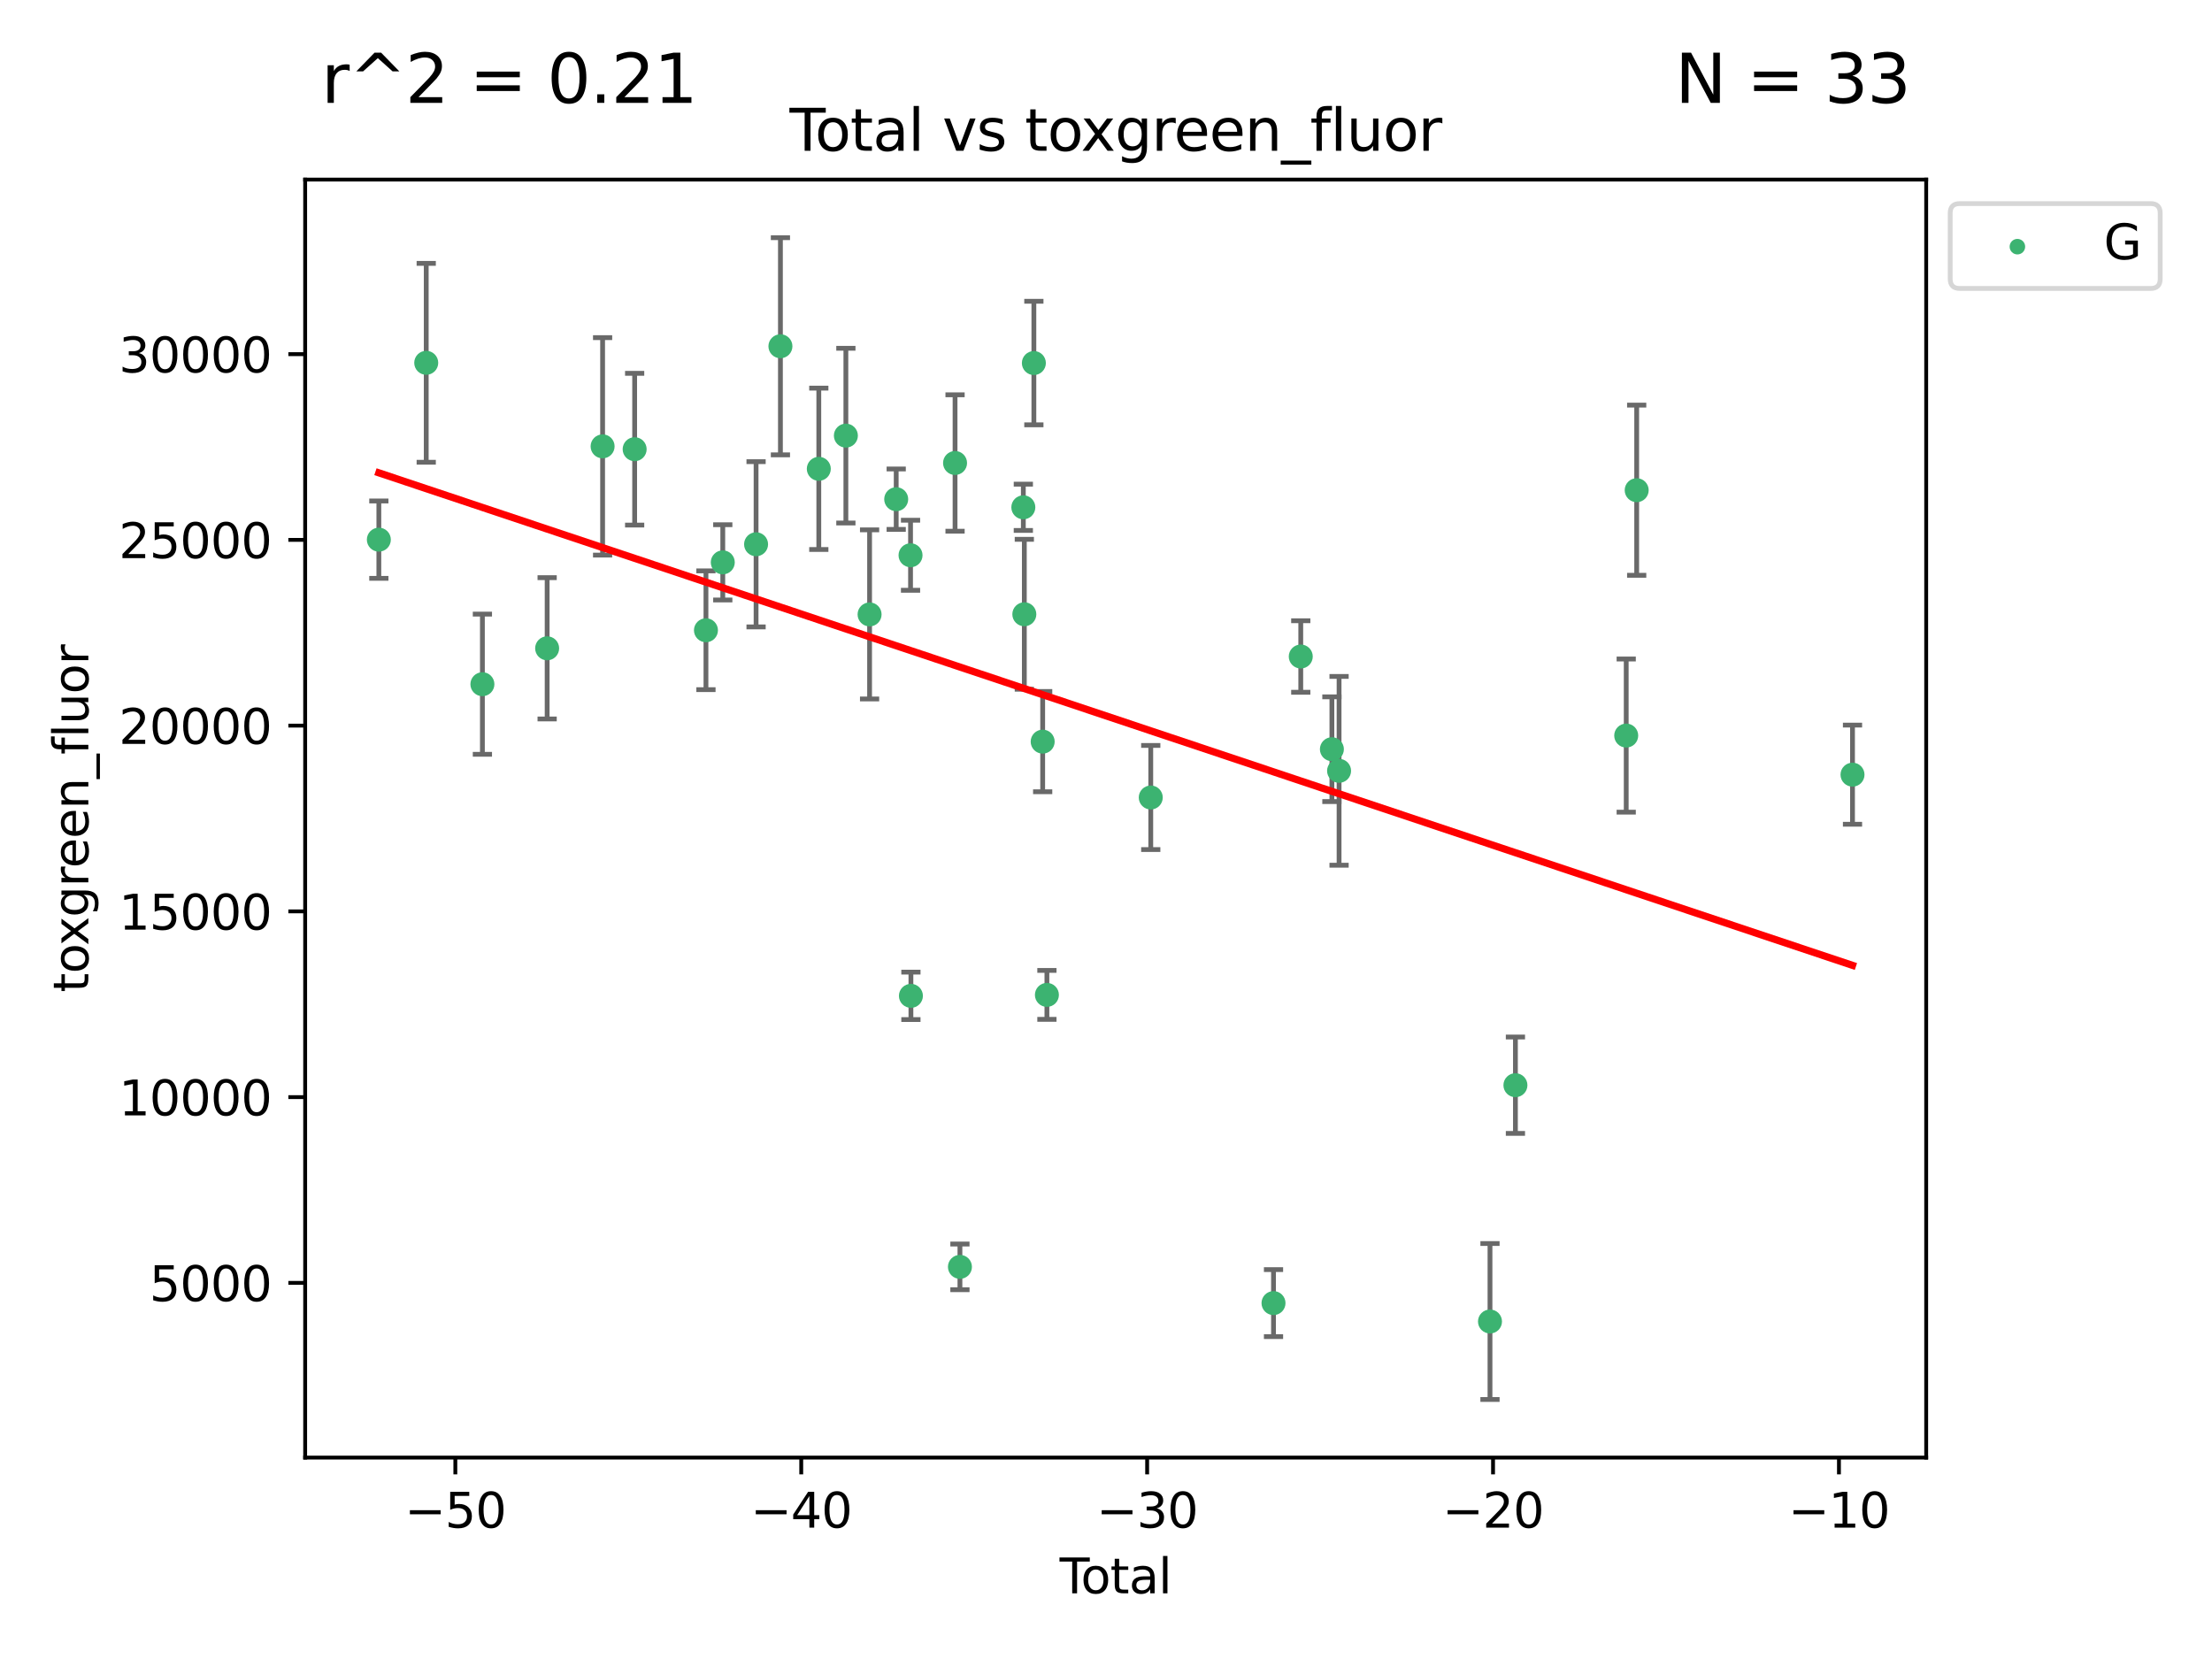 <?xml version="1.0" encoding="utf-8" standalone="no"?>
<!DOCTYPE svg PUBLIC "-//W3C//DTD SVG 1.1//EN"
  "http://www.w3.org/Graphics/SVG/1.1/DTD/svg11.dtd">
<svg xmlns:xlink="http://www.w3.org/1999/xlink" width="460.8pt" height="345.6pt" viewBox="0 0 460.8 345.6" xmlns="http://www.w3.org/2000/svg" version="1.1">
 <defs>
  <style type="text/css">*{stroke-linejoin: round; stroke-linecap: butt}</style>
 </defs>
 <g id="figure_1">
  <g id="patch_1">
   <path d="M 0 345.6 
L 460.8 345.6 
L 460.8 0 
L 0 0 
z
" style="fill: #ffffff"/>
  </g>
  <g id="axes_1">
   <g id="patch_2">
    <path d="M 63.571 303.64 
L 401.26 303.64 
L 401.26 37.411 
L 63.571 37.411 
z
" style="fill: #ffffff"/>
   </g>
   <g id="PathCollection_1">
    <defs>
     <path id="m8195089a06" d="M 0 1.118 
C 0.297 1.118 0.581 1 0.791 0.791 
C 1 0.581 1.118 0.297 1.118 0 
C 1.118 -0.297 1 -0.581 0.791 -0.791 
C 0.581 -1 0.297 -1.118 0 -1.118 
C -0.297 -1.118 -0.581 -1 -0.791 -0.791 
C -1 -0.581 -1.118 -0.297 -1.118 0 
C -1.118 0.297 -1 0.581 -0.791 0.791 
C -0.581 1 -0.297 1.118 0 1.118 
z
" style="stroke: #3cb371"/>
    </defs>
    <g clip-path="url(#pcd63937c0a)">
     <use xlink:href="#m8195089a06" x="78.921" y="112.42" style="fill: #3cb371; stroke: #3cb371"/>
     <use xlink:href="#m8195089a06" x="88.792" y="75.581" style="fill: #3cb371; stroke: #3cb371"/>
     <use xlink:href="#m8195089a06" x="100.493" y="142.533" style="fill: #3cb371; stroke: #3cb371"/>
     <use xlink:href="#m8195089a06" x="113.98" y="135.054" style="fill: #3cb371; stroke: #3cb371"/>
     <use xlink:href="#m8195089a06" x="125.533" y="92.985" style="fill: #3cb371; stroke: #3cb371"/>
     <use xlink:href="#m8195089a06" x="132.209" y="93.576" style="fill: #3cb371; stroke: #3cb371"/>
     <use xlink:href="#m8195089a06" x="147.063" y="131.297" style="fill: #3cb371; stroke: #3cb371"/>
     <use xlink:href="#m8195089a06" x="150.568" y="117.149" style="fill: #3cb371; stroke: #3cb371"/>
     <use xlink:href="#m8195089a06" x="157.504" y="113.382" style="fill: #3cb371; stroke: #3cb371"/>
     <use xlink:href="#m8195089a06" x="162.577" y="72.132" style="fill: #3cb371; stroke: #3cb371"/>
     <use xlink:href="#m8195089a06" x="170.572" y="97.665" style="fill: #3cb371; stroke: #3cb371"/>
     <use xlink:href="#m8195089a06" x="176.212" y="90.751" style="fill: #3cb371; stroke: #3cb371"/>
     <use xlink:href="#m8195089a06" x="181.15" y="127.994" style="fill: #3cb371; stroke: #3cb371"/>
     <use xlink:href="#m8195089a06" x="186.695" y="103.991" style="fill: #3cb371; stroke: #3cb371"/>
     <use xlink:href="#m8195089a06" x="189.682" y="115.671" style="fill: #3cb371; stroke: #3cb371"/>
     <use xlink:href="#m8195089a06" x="189.76" y="207.454" style="fill: #3cb371; stroke: #3cb371"/>
     <use xlink:href="#m8195089a06" x="198.955" y="96.45" style="fill: #3cb371; stroke: #3cb371"/>
     <use xlink:href="#m8195089a06" x="199.972" y="263.913" style="fill: #3cb371; stroke: #3cb371"/>
     <use xlink:href="#m8195089a06" x="213.179" y="105.68" style="fill: #3cb371; stroke: #3cb371"/>
     <use xlink:href="#m8195089a06" x="213.387" y="127.964" style="fill: #3cb371; stroke: #3cb371"/>
     <use xlink:href="#m8195089a06" x="215.374" y="75.629" style="fill: #3cb371; stroke: #3cb371"/>
     <use xlink:href="#m8195089a06" x="217.208" y="154.496" style="fill: #3cb371; stroke: #3cb371"/>
     <use xlink:href="#m8195089a06" x="218.09" y="207.254" style="fill: #3cb371; stroke: #3cb371"/>
     <use xlink:href="#m8195089a06" x="239.724" y="166.133" style="fill: #3cb371; stroke: #3cb371"/>
     <use xlink:href="#m8195089a06" x="265.295" y="271.459" style="fill: #3cb371; stroke: #3cb371"/>
     <use xlink:href="#m8195089a06" x="270.973" y="136.764" style="fill: #3cb371; stroke: #3cb371"/>
     <use xlink:href="#m8195089a06" x="277.458" y="156.073" style="fill: #3cb371; stroke: #3cb371"/>
     <use xlink:href="#m8195089a06" x="278.954" y="160.578" style="fill: #3cb371; stroke: #3cb371"/>
     <use xlink:href="#m8195089a06" x="310.392" y="275.293" style="fill: #3cb371; stroke: #3cb371"/>
     <use xlink:href="#m8195089a06" x="315.691" y="226.069" style="fill: #3cb371; stroke: #3cb371"/>
     <use xlink:href="#m8195089a06" x="338.77" y="153.233" style="fill: #3cb371; stroke: #3cb371"/>
     <use xlink:href="#m8195089a06" x="340.952" y="102.118" style="fill: #3cb371; stroke: #3cb371"/>
     <use xlink:href="#m8195089a06" x="385.911" y="161.376" style="fill: #3cb371; stroke: #3cb371"/>
    </g>
   </g>
   <g id="matplotlib.axis_1">
    <g id="xtick_1">
     <g id="line2d_1">
      <defs>
       <path id="m97e7da075b" d="M 0 0 
L 0 3.5 
" style="stroke: #000000; stroke-width: 0.8"/>
      </defs>
      <g>
       <use xlink:href="#m97e7da075b" x="94.856" y="303.64" style="stroke: #000000; stroke-width: 0.8"/>
      </g>
     </g>
     <g id="text_1">
      <!-- −50 -->
      <g transform="translate(84.304 318.238)scale(0.1 -0.1)">
       <defs>
        <path id="DejaVuSans-2212" d="M 678 2272 
L 4684 2272 
L 4684 1741 
L 678 1741 
L 678 2272 
z
" transform="scale(0.016)"/>
        <path id="DejaVuSans-35" d="M 691 4666 
L 3169 4666 
L 3169 4134 
L 1269 4134 
L 1269 2991 
Q 1406 3038 1543 3061 
Q 1681 3084 1819 3084 
Q 2600 3084 3056 2656 
Q 3513 2228 3513 1497 
Q 3513 744 3044 326 
Q 2575 -91 1722 -91 
Q 1428 -91 1123 -41 
Q 819 9 494 109 
L 494 744 
Q 775 591 1075 516 
Q 1375 441 1709 441 
Q 2250 441 2565 725 
Q 2881 1009 2881 1497 
Q 2881 1984 2565 2268 
Q 2250 2553 1709 2553 
Q 1456 2553 1204 2497 
Q 953 2441 691 2322 
L 691 4666 
z
" transform="scale(0.016)"/>
        <path id="DejaVuSans-30" d="M 2034 4250 
Q 1547 4250 1301 3770 
Q 1056 3291 1056 2328 
Q 1056 1369 1301 889 
Q 1547 409 2034 409 
Q 2525 409 2770 889 
Q 3016 1369 3016 2328 
Q 3016 3291 2770 3770 
Q 2525 4250 2034 4250 
z
M 2034 4750 
Q 2819 4750 3233 4129 
Q 3647 3509 3647 2328 
Q 3647 1150 3233 529 
Q 2819 -91 2034 -91 
Q 1250 -91 836 529 
Q 422 1150 422 2328 
Q 422 3509 836 4129 
Q 1250 4750 2034 4750 
z
" transform="scale(0.016)"/>
       </defs>
       <use xlink:href="#DejaVuSans-2212"/>
       <use xlink:href="#DejaVuSans-35" x="83.789"/>
       <use xlink:href="#DejaVuSans-30" x="147.412"/>
      </g>
     </g>
    </g>
    <g id="xtick_2">
     <g id="line2d_2">
      <g>
       <use xlink:href="#m97e7da075b" x="166.914" y="303.64" style="stroke: #000000; stroke-width: 0.8"/>
      </g>
     </g>
     <g id="text_2">
      <!-- −40 -->
      <g transform="translate(156.361 318.238)scale(0.1 -0.1)">
       <defs>
        <path id="DejaVuSans-34" d="M 2419 4116 
L 825 1625 
L 2419 1625 
L 2419 4116 
z
M 2253 4666 
L 3047 4666 
L 3047 1625 
L 3713 1625 
L 3713 1100 
L 3047 1100 
L 3047 0 
L 2419 0 
L 2419 1100 
L 313 1100 
L 313 1709 
L 2253 4666 
z
" transform="scale(0.016)"/>
       </defs>
       <use xlink:href="#DejaVuSans-2212"/>
       <use xlink:href="#DejaVuSans-34" x="83.789"/>
       <use xlink:href="#DejaVuSans-30" x="147.412"/>
      </g>
     </g>
    </g>
    <g id="xtick_3">
     <g id="line2d_3">
      <g>
       <use xlink:href="#m97e7da075b" x="238.971" y="303.64" style="stroke: #000000; stroke-width: 0.8"/>
      </g>
     </g>
     <g id="text_3">
      <!-- −30 -->
      <g transform="translate(228.419 318.238)scale(0.1 -0.1)">
       <defs>
        <path id="DejaVuSans-33" d="M 2597 2516 
Q 3050 2419 3304 2112 
Q 3559 1806 3559 1356 
Q 3559 666 3084 287 
Q 2609 -91 1734 -91 
Q 1441 -91 1130 -33 
Q 819 25 488 141 
L 488 750 
Q 750 597 1062 519 
Q 1375 441 1716 441 
Q 2309 441 2620 675 
Q 2931 909 2931 1356 
Q 2931 1769 2642 2001 
Q 2353 2234 1838 2234 
L 1294 2234 
L 1294 2753 
L 1863 2753 
Q 2328 2753 2575 2939 
Q 2822 3125 2822 3475 
Q 2822 3834 2567 4026 
Q 2313 4219 1838 4219 
Q 1578 4219 1281 4162 
Q 984 4106 628 3988 
L 628 4550 
Q 988 4650 1302 4700 
Q 1616 4750 1894 4750 
Q 2613 4750 3031 4423 
Q 3450 4097 3450 3541 
Q 3450 3153 3228 2886 
Q 3006 2619 2597 2516 
z
" transform="scale(0.016)"/>
       </defs>
       <use xlink:href="#DejaVuSans-2212"/>
       <use xlink:href="#DejaVuSans-33" x="83.789"/>
       <use xlink:href="#DejaVuSans-30" x="147.412"/>
      </g>
     </g>
    </g>
    <g id="xtick_4">
     <g id="line2d_4">
      <g>
       <use xlink:href="#m97e7da075b" x="311.029" y="303.64" style="stroke: #000000; stroke-width: 0.8"/>
      </g>
     </g>
     <g id="text_4">
      <!-- −20 -->
      <g transform="translate(300.476 318.238)scale(0.1 -0.1)">
       <defs>
        <path id="DejaVuSans-32" d="M 1228 531 
L 3431 531 
L 3431 0 
L 469 0 
L 469 531 
Q 828 903 1448 1529 
Q 2069 2156 2228 2338 
Q 2531 2678 2651 2914 
Q 2772 3150 2772 3378 
Q 2772 3750 2511 3984 
Q 2250 4219 1831 4219 
Q 1534 4219 1204 4116 
Q 875 4013 500 3803 
L 500 4441 
Q 881 4594 1212 4672 
Q 1544 4750 1819 4750 
Q 2544 4750 2975 4387 
Q 3406 4025 3406 3419 
Q 3406 3131 3298 2873 
Q 3191 2616 2906 2266 
Q 2828 2175 2409 1742 
Q 1991 1309 1228 531 
z
" transform="scale(0.016)"/>
       </defs>
       <use xlink:href="#DejaVuSans-2212"/>
       <use xlink:href="#DejaVuSans-32" x="83.789"/>
       <use xlink:href="#DejaVuSans-30" x="147.412"/>
      </g>
     </g>
    </g>
    <g id="xtick_5">
     <g id="line2d_5">
      <g>
       <use xlink:href="#m97e7da075b" x="383.086" y="303.64" style="stroke: #000000; stroke-width: 0.8"/>
      </g>
     </g>
     <g id="text_5">
      <!-- −10 -->
      <g transform="translate(372.534 318.238)scale(0.1 -0.1)">
       <defs>
        <path id="DejaVuSans-31" d="M 794 531 
L 1825 531 
L 1825 4091 
L 703 3866 
L 703 4441 
L 1819 4666 
L 2450 4666 
L 2450 531 
L 3481 531 
L 3481 0 
L 794 0 
L 794 531 
z
" transform="scale(0.016)"/>
       </defs>
       <use xlink:href="#DejaVuSans-2212"/>
       <use xlink:href="#DejaVuSans-31" x="83.789"/>
       <use xlink:href="#DejaVuSans-30" x="147.412"/>
      </g>
     </g>
    </g>
    <g id="text_6">
     <!-- Total -->
     <g transform="translate(220.739 331.917)scale(0.1 -0.1)">
      <defs>
       <path id="DejaVuSans-54" d="M -19 4666 
L 3928 4666 
L 3928 4134 
L 2272 4134 
L 2272 0 
L 1638 0 
L 1638 4134 
L -19 4134 
L -19 4666 
z
" transform="scale(0.016)"/>
       <path id="DejaVuSans-6f" d="M 1959 3097 
Q 1497 3097 1228 2736 
Q 959 2375 959 1747 
Q 959 1119 1226 758 
Q 1494 397 1959 397 
Q 2419 397 2687 759 
Q 2956 1122 2956 1747 
Q 2956 2369 2687 2733 
Q 2419 3097 1959 3097 
z
M 1959 3584 
Q 2709 3584 3137 3096 
Q 3566 2609 3566 1747 
Q 3566 888 3137 398 
Q 2709 -91 1959 -91 
Q 1206 -91 779 398 
Q 353 888 353 1747 
Q 353 2609 779 3096 
Q 1206 3584 1959 3584 
z
" transform="scale(0.016)"/>
       <path id="DejaVuSans-74" d="M 1172 4494 
L 1172 3500 
L 2356 3500 
L 2356 3053 
L 1172 3053 
L 1172 1153 
Q 1172 725 1289 603 
Q 1406 481 1766 481 
L 2356 481 
L 2356 0 
L 1766 0 
Q 1100 0 847 248 
Q 594 497 594 1153 
L 594 3053 
L 172 3053 
L 172 3500 
L 594 3500 
L 594 4494 
L 1172 4494 
z
" transform="scale(0.016)"/>
       <path id="DejaVuSans-61" d="M 2194 1759 
Q 1497 1759 1228 1600 
Q 959 1441 959 1056 
Q 959 750 1161 570 
Q 1363 391 1709 391 
Q 2188 391 2477 730 
Q 2766 1069 2766 1631 
L 2766 1759 
L 2194 1759 
z
M 3341 1997 
L 3341 0 
L 2766 0 
L 2766 531 
Q 2569 213 2275 61 
Q 1981 -91 1556 -91 
Q 1019 -91 701 211 
Q 384 513 384 1019 
Q 384 1609 779 1909 
Q 1175 2209 1959 2209 
L 2766 2209 
L 2766 2266 
Q 2766 2663 2505 2880 
Q 2244 3097 1772 3097 
Q 1472 3097 1187 3025 
Q 903 2953 641 2809 
L 641 3341 
Q 956 3463 1253 3523 
Q 1550 3584 1831 3584 
Q 2591 3584 2966 3190 
Q 3341 2797 3341 1997 
z
" transform="scale(0.016)"/>
       <path id="DejaVuSans-6c" d="M 603 4863 
L 1178 4863 
L 1178 0 
L 603 0 
L 603 4863 
z
" transform="scale(0.016)"/>
      </defs>
      <use xlink:href="#DejaVuSans-54"/>
      <use xlink:href="#DejaVuSans-6f" x="44.084"/>
      <use xlink:href="#DejaVuSans-74" x="105.266"/>
      <use xlink:href="#DejaVuSans-61" x="144.475"/>
      <use xlink:href="#DejaVuSans-6c" x="205.754"/>
     </g>
    </g>
   </g>
   <g id="matplotlib.axis_2">
    <g id="ytick_1">
     <g id="line2d_6">
      <defs>
       <path id="m9573e364ac" d="M 0 0 
L -3.5 0 
" style="stroke: #000000; stroke-width: 0.8"/>
      </defs>
      <g>
       <use xlink:href="#m9573e364ac" x="63.571" y="267.243" style="stroke: #000000; stroke-width: 0.8"/>
      </g>
     </g>
     <g id="text_7">
      <!-- 5000 -->
      <g transform="translate(31.121 271.042)scale(0.1 -0.1)">
       <use xlink:href="#DejaVuSans-35"/>
       <use xlink:href="#DejaVuSans-30" x="63.623"/>
       <use xlink:href="#DejaVuSans-30" x="127.246"/>
       <use xlink:href="#DejaVuSans-30" x="190.869"/>
      </g>
     </g>
    </g>
    <g id="ytick_2">
     <g id="line2d_7">
      <g>
       <use xlink:href="#m9573e364ac" x="63.571" y="228.55" style="stroke: #000000; stroke-width: 0.8"/>
      </g>
     </g>
     <g id="text_8">
      <!-- 10000 -->
      <g transform="translate(24.759 232.349)scale(0.1 -0.1)">
       <use xlink:href="#DejaVuSans-31"/>
       <use xlink:href="#DejaVuSans-30" x="63.623"/>
       <use xlink:href="#DejaVuSans-30" x="127.246"/>
       <use xlink:href="#DejaVuSans-30" x="190.869"/>
       <use xlink:href="#DejaVuSans-30" x="254.492"/>
      </g>
     </g>
    </g>
    <g id="ytick_3">
     <g id="line2d_8">
      <g>
       <use xlink:href="#m9573e364ac" x="63.571" y="189.856" style="stroke: #000000; stroke-width: 0.8"/>
      </g>
     </g>
     <g id="text_9">
      <!-- 15000 -->
      <g transform="translate(24.759 193.656)scale(0.1 -0.1)">
       <use xlink:href="#DejaVuSans-31"/>
       <use xlink:href="#DejaVuSans-35" x="63.623"/>
       <use xlink:href="#DejaVuSans-30" x="127.246"/>
       <use xlink:href="#DejaVuSans-30" x="190.869"/>
       <use xlink:href="#DejaVuSans-30" x="254.492"/>
      </g>
     </g>
    </g>
    <g id="ytick_4">
     <g id="line2d_9">
      <g>
       <use xlink:href="#m9573e364ac" x="63.571" y="151.163" style="stroke: #000000; stroke-width: 0.8"/>
      </g>
     </g>
     <g id="text_10">
      <!-- 20000 -->
      <g transform="translate(24.759 154.963)scale(0.1 -0.1)">
       <use xlink:href="#DejaVuSans-32"/>
       <use xlink:href="#DejaVuSans-30" x="63.623"/>
       <use xlink:href="#DejaVuSans-30" x="127.246"/>
       <use xlink:href="#DejaVuSans-30" x="190.869"/>
       <use xlink:href="#DejaVuSans-30" x="254.492"/>
      </g>
     </g>
    </g>
    <g id="ytick_5">
     <g id="line2d_10">
      <g>
       <use xlink:href="#m9573e364ac" x="63.571" y="112.47" style="stroke: #000000; stroke-width: 0.8"/>
      </g>
     </g>
     <g id="text_11">
      <!-- 25000 -->
      <g transform="translate(24.759 116.269)scale(0.1 -0.1)">
       <use xlink:href="#DejaVuSans-32"/>
       <use xlink:href="#DejaVuSans-35" x="63.623"/>
       <use xlink:href="#DejaVuSans-30" x="127.246"/>
       <use xlink:href="#DejaVuSans-30" x="190.869"/>
       <use xlink:href="#DejaVuSans-30" x="254.492"/>
      </g>
     </g>
    </g>
    <g id="ytick_6">
     <g id="line2d_11">
      <g>
       <use xlink:href="#m9573e364ac" x="63.571" y="73.777" style="stroke: #000000; stroke-width: 0.8"/>
      </g>
     </g>
     <g id="text_12">
      <!-- 30000 -->
      <g transform="translate(24.759 77.576)scale(0.1 -0.1)">
       <use xlink:href="#DejaVuSans-33"/>
       <use xlink:href="#DejaVuSans-30" x="63.623"/>
       <use xlink:href="#DejaVuSans-30" x="127.246"/>
       <use xlink:href="#DejaVuSans-30" x="190.869"/>
       <use xlink:href="#DejaVuSans-30" x="254.492"/>
      </g>
     </g>
    </g>
    <g id="text_13">
     <!-- toxgreen_fluor -->
     <g transform="translate(18.401 206.72)rotate(-90)scale(0.1 -0.1)">
      <defs>
       <path id="DejaVuSans-78" d="M 3513 3500 
L 2247 1797 
L 3578 0 
L 2900 0 
L 1881 1375 
L 863 0 
L 184 0 
L 1544 1831 
L 300 3500 
L 978 3500 
L 1906 2253 
L 2834 3500 
L 3513 3500 
z
" transform="scale(0.016)"/>
       <path id="DejaVuSans-67" d="M 2906 1791 
Q 2906 2416 2648 2759 
Q 2391 3103 1925 3103 
Q 1463 3103 1205 2759 
Q 947 2416 947 1791 
Q 947 1169 1205 825 
Q 1463 481 1925 481 
Q 2391 481 2648 825 
Q 2906 1169 2906 1791 
z
M 3481 434 
Q 3481 -459 3084 -895 
Q 2688 -1331 1869 -1331 
Q 1566 -1331 1297 -1286 
Q 1028 -1241 775 -1147 
L 775 -588 
Q 1028 -725 1275 -790 
Q 1522 -856 1778 -856 
Q 2344 -856 2625 -561 
Q 2906 -266 2906 331 
L 2906 616 
Q 2728 306 2450 153 
Q 2172 0 1784 0 
Q 1141 0 747 490 
Q 353 981 353 1791 
Q 353 2603 747 3093 
Q 1141 3584 1784 3584 
Q 2172 3584 2450 3431 
Q 2728 3278 2906 2969 
L 2906 3500 
L 3481 3500 
L 3481 434 
z
" transform="scale(0.016)"/>
       <path id="DejaVuSans-72" d="M 2631 2963 
Q 2534 3019 2420 3045 
Q 2306 3072 2169 3072 
Q 1681 3072 1420 2755 
Q 1159 2438 1159 1844 
L 1159 0 
L 581 0 
L 581 3500 
L 1159 3500 
L 1159 2956 
Q 1341 3275 1631 3429 
Q 1922 3584 2338 3584 
Q 2397 3584 2469 3576 
Q 2541 3569 2628 3553 
L 2631 2963 
z
" transform="scale(0.016)"/>
       <path id="DejaVuSans-65" d="M 3597 1894 
L 3597 1613 
L 953 1613 
Q 991 1019 1311 708 
Q 1631 397 2203 397 
Q 2534 397 2845 478 
Q 3156 559 3463 722 
L 3463 178 
Q 3153 47 2828 -22 
Q 2503 -91 2169 -91 
Q 1331 -91 842 396 
Q 353 884 353 1716 
Q 353 2575 817 3079 
Q 1281 3584 2069 3584 
Q 2775 3584 3186 3129 
Q 3597 2675 3597 1894 
z
M 3022 2063 
Q 3016 2534 2758 2815 
Q 2500 3097 2075 3097 
Q 1594 3097 1305 2825 
Q 1016 2553 972 2059 
L 3022 2063 
z
" transform="scale(0.016)"/>
       <path id="DejaVuSans-6e" d="M 3513 2113 
L 3513 0 
L 2938 0 
L 2938 2094 
Q 2938 2591 2744 2837 
Q 2550 3084 2163 3084 
Q 1697 3084 1428 2787 
Q 1159 2491 1159 1978 
L 1159 0 
L 581 0 
L 581 3500 
L 1159 3500 
L 1159 2956 
Q 1366 3272 1645 3428 
Q 1925 3584 2291 3584 
Q 2894 3584 3203 3211 
Q 3513 2838 3513 2113 
z
" transform="scale(0.016)"/>
       <path id="DejaVuSans-5f" d="M 3263 -1063 
L 3263 -1509 
L -63 -1509 
L -63 -1063 
L 3263 -1063 
z
" transform="scale(0.016)"/>
       <path id="DejaVuSans-66" d="M 2375 4863 
L 2375 4384 
L 1825 4384 
Q 1516 4384 1395 4259 
Q 1275 4134 1275 3809 
L 1275 3500 
L 2222 3500 
L 2222 3053 
L 1275 3053 
L 1275 0 
L 697 0 
L 697 3053 
L 147 3053 
L 147 3500 
L 697 3500 
L 697 3744 
Q 697 4328 969 4595 
Q 1241 4863 1831 4863 
L 2375 4863 
z
" transform="scale(0.016)"/>
       <path id="DejaVuSans-75" d="M 544 1381 
L 544 3500 
L 1119 3500 
L 1119 1403 
Q 1119 906 1312 657 
Q 1506 409 1894 409 
Q 2359 409 2629 706 
Q 2900 1003 2900 1516 
L 2900 3500 
L 3475 3500 
L 3475 0 
L 2900 0 
L 2900 538 
Q 2691 219 2414 64 
Q 2138 -91 1772 -91 
Q 1169 -91 856 284 
Q 544 659 544 1381 
z
M 1991 3584 
L 1991 3584 
z
" transform="scale(0.016)"/>
      </defs>
      <use xlink:href="#DejaVuSans-74"/>
      <use xlink:href="#DejaVuSans-6f" x="39.209"/>
      <use xlink:href="#DejaVuSans-78" x="97.266"/>
      <use xlink:href="#DejaVuSans-67" x="156.445"/>
      <use xlink:href="#DejaVuSans-72" x="219.922"/>
      <use xlink:href="#DejaVuSans-65" x="258.785"/>
      <use xlink:href="#DejaVuSans-65" x="320.309"/>
      <use xlink:href="#DejaVuSans-6e" x="381.832"/>
      <use xlink:href="#DejaVuSans-5f" x="445.211"/>
      <use xlink:href="#DejaVuSans-66" x="495.211"/>
      <use xlink:href="#DejaVuSans-6c" x="530.416"/>
      <use xlink:href="#DejaVuSans-75" x="558.199"/>
      <use xlink:href="#DejaVuSans-6f" x="621.578"/>
      <use xlink:href="#DejaVuSans-72" x="682.76"/>
     </g>
    </g>
   </g>
   <g id="LineCollection_1">
    <path d="M 78.921 120.48 
L 78.921 104.361 
" clip-path="url(#pcd63937c0a)" style="fill: none; stroke: #696969"/>
    <path d="M 88.792 96.298 
L 88.792 54.865 
" clip-path="url(#pcd63937c0a)" style="fill: none; stroke: #696969"/>
    <path d="M 100.493 157.135 
L 100.493 127.931 
" clip-path="url(#pcd63937c0a)" style="fill: none; stroke: #696969"/>
    <path d="M 113.98 149.771 
L 113.98 120.338 
" clip-path="url(#pcd63937c0a)" style="fill: none; stroke: #696969"/>
    <path d="M 125.533 115.636 
L 125.533 70.335 
" clip-path="url(#pcd63937c0a)" style="fill: none; stroke: #696969"/>
    <path d="M 132.209 109.381 
L 132.209 77.77 
" clip-path="url(#pcd63937c0a)" style="fill: none; stroke: #696969"/>
    <path d="M 147.063 143.669 
L 147.063 118.924 
" clip-path="url(#pcd63937c0a)" style="fill: none; stroke: #696969"/>
    <path d="M 150.568 124.986 
L 150.568 109.312 
" clip-path="url(#pcd63937c0a)" style="fill: none; stroke: #696969"/>
    <path d="M 157.504 130.595 
L 157.504 96.169 
" clip-path="url(#pcd63937c0a)" style="fill: none; stroke: #696969"/>
    <path d="M 162.577 94.752 
L 162.577 49.513 
" clip-path="url(#pcd63937c0a)" style="fill: none; stroke: #696969"/>
    <path d="M 170.572 114.473 
L 170.572 80.857 
" clip-path="url(#pcd63937c0a)" style="fill: none; stroke: #696969"/>
    <path d="M 176.212 108.951 
L 176.212 72.551 
" clip-path="url(#pcd63937c0a)" style="fill: none; stroke: #696969"/>
    <path d="M 181.15 145.609 
L 181.15 110.379 
" clip-path="url(#pcd63937c0a)" style="fill: none; stroke: #696969"/>
    <path d="M 186.695 110.284 
L 186.695 97.697 
" clip-path="url(#pcd63937c0a)" style="fill: none; stroke: #696969"/>
    <path d="M 189.682 122.965 
L 189.682 108.377 
" clip-path="url(#pcd63937c0a)" style="fill: none; stroke: #696969"/>
    <path d="M 189.76 212.395 
L 189.76 202.513 
" clip-path="url(#pcd63937c0a)" style="fill: none; stroke: #696969"/>
    <path d="M 198.955 110.658 
L 198.955 82.243 
" clip-path="url(#pcd63937c0a)" style="fill: none; stroke: #696969"/>
    <path d="M 199.972 268.671 
L 199.972 259.155 
" clip-path="url(#pcd63937c0a)" style="fill: none; stroke: #696969"/>
    <path d="M 213.179 110.498 
L 213.179 100.861 
" clip-path="url(#pcd63937c0a)" style="fill: none; stroke: #696969"/>
    <path d="M 213.387 143.58 
L 213.387 112.347 
" clip-path="url(#pcd63937c0a)" style="fill: none; stroke: #696969"/>
    <path d="M 215.374 88.498 
L 215.374 62.759 
" clip-path="url(#pcd63937c0a)" style="fill: none; stroke: #696969"/>
    <path d="M 217.208 164.938 
L 217.208 144.054 
" clip-path="url(#pcd63937c0a)" style="fill: none; stroke: #696969"/>
    <path d="M 218.09 212.348 
L 218.09 202.159 
" clip-path="url(#pcd63937c0a)" style="fill: none; stroke: #696969"/>
    <path d="M 239.724 176.978 
L 239.724 155.288 
" clip-path="url(#pcd63937c0a)" style="fill: none; stroke: #696969"/>
    <path d="M 265.295 278.441 
L 265.295 264.477 
" clip-path="url(#pcd63937c0a)" style="fill: none; stroke: #696969"/>
    <path d="M 270.973 144.212 
L 270.973 129.315 
" clip-path="url(#pcd63937c0a)" style="fill: none; stroke: #696969"/>
    <path d="M 277.458 166.981 
L 277.458 145.165 
" clip-path="url(#pcd63937c0a)" style="fill: none; stroke: #696969"/>
    <path d="M 278.954 180.242 
L 278.954 140.914 
" clip-path="url(#pcd63937c0a)" style="fill: none; stroke: #696969"/>
    <path d="M 310.392 291.539 
L 310.392 259.048 
" clip-path="url(#pcd63937c0a)" style="fill: none; stroke: #696969"/>
    <path d="M 315.691 236.111 
L 315.691 216.027 
" clip-path="url(#pcd63937c0a)" style="fill: none; stroke: #696969"/>
    <path d="M 338.77 169.186 
L 338.77 137.28 
" clip-path="url(#pcd63937c0a)" style="fill: none; stroke: #696969"/>
    <path d="M 340.952 119.844 
L 340.952 84.393 
" clip-path="url(#pcd63937c0a)" style="fill: none; stroke: #696969"/>
    <path d="M 385.911 171.703 
L 385.911 151.048 
" clip-path="url(#pcd63937c0a)" style="fill: none; stroke: #696969"/>
   </g>
   <g id="line2d_12">
    <defs>
     <path id="m1ca0178bf7" d="M 2 0 
L -2 -0 
" style="stroke: #696969"/>
    </defs>
    <g clip-path="url(#pcd63937c0a)">
     <use xlink:href="#m1ca0178bf7" x="78.921" y="120.48" style="fill: #696969; stroke: #696969"/>
     <use xlink:href="#m1ca0178bf7" x="88.792" y="96.298" style="fill: #696969; stroke: #696969"/>
     <use xlink:href="#m1ca0178bf7" x="100.493" y="157.135" style="fill: #696969; stroke: #696969"/>
     <use xlink:href="#m1ca0178bf7" x="113.98" y="149.771" style="fill: #696969; stroke: #696969"/>
     <use xlink:href="#m1ca0178bf7" x="125.533" y="115.636" style="fill: #696969; stroke: #696969"/>
     <use xlink:href="#m1ca0178bf7" x="132.209" y="109.381" style="fill: #696969; stroke: #696969"/>
     <use xlink:href="#m1ca0178bf7" x="147.063" y="143.669" style="fill: #696969; stroke: #696969"/>
     <use xlink:href="#m1ca0178bf7" x="150.568" y="124.986" style="fill: #696969; stroke: #696969"/>
     <use xlink:href="#m1ca0178bf7" x="157.504" y="130.595" style="fill: #696969; stroke: #696969"/>
     <use xlink:href="#m1ca0178bf7" x="162.577" y="94.752" style="fill: #696969; stroke: #696969"/>
     <use xlink:href="#m1ca0178bf7" x="170.572" y="114.473" style="fill: #696969; stroke: #696969"/>
     <use xlink:href="#m1ca0178bf7" x="176.212" y="108.951" style="fill: #696969; stroke: #696969"/>
     <use xlink:href="#m1ca0178bf7" x="181.15" y="145.609" style="fill: #696969; stroke: #696969"/>
     <use xlink:href="#m1ca0178bf7" x="186.695" y="110.284" style="fill: #696969; stroke: #696969"/>
     <use xlink:href="#m1ca0178bf7" x="189.682" y="122.965" style="fill: #696969; stroke: #696969"/>
     <use xlink:href="#m1ca0178bf7" x="189.76" y="212.395" style="fill: #696969; stroke: #696969"/>
     <use xlink:href="#m1ca0178bf7" x="198.955" y="110.658" style="fill: #696969; stroke: #696969"/>
     <use xlink:href="#m1ca0178bf7" x="199.972" y="268.671" style="fill: #696969; stroke: #696969"/>
     <use xlink:href="#m1ca0178bf7" x="213.179" y="110.498" style="fill: #696969; stroke: #696969"/>
     <use xlink:href="#m1ca0178bf7" x="213.387" y="143.58" style="fill: #696969; stroke: #696969"/>
     <use xlink:href="#m1ca0178bf7" x="215.374" y="88.498" style="fill: #696969; stroke: #696969"/>
     <use xlink:href="#m1ca0178bf7" x="217.208" y="164.938" style="fill: #696969; stroke: #696969"/>
     <use xlink:href="#m1ca0178bf7" x="218.09" y="212.348" style="fill: #696969; stroke: #696969"/>
     <use xlink:href="#m1ca0178bf7" x="239.724" y="176.978" style="fill: #696969; stroke: #696969"/>
     <use xlink:href="#m1ca0178bf7" x="265.295" y="278.441" style="fill: #696969; stroke: #696969"/>
     <use xlink:href="#m1ca0178bf7" x="270.973" y="144.212" style="fill: #696969; stroke: #696969"/>
     <use xlink:href="#m1ca0178bf7" x="277.458" y="166.981" style="fill: #696969; stroke: #696969"/>
     <use xlink:href="#m1ca0178bf7" x="278.954" y="180.242" style="fill: #696969; stroke: #696969"/>
     <use xlink:href="#m1ca0178bf7" x="310.392" y="291.539" style="fill: #696969; stroke: #696969"/>
     <use xlink:href="#m1ca0178bf7" x="315.691" y="236.111" style="fill: #696969; stroke: #696969"/>
     <use xlink:href="#m1ca0178bf7" x="338.77" y="169.186" style="fill: #696969; stroke: #696969"/>
     <use xlink:href="#m1ca0178bf7" x="340.952" y="119.844" style="fill: #696969; stroke: #696969"/>
     <use xlink:href="#m1ca0178bf7" x="385.911" y="171.703" style="fill: #696969; stroke: #696969"/>
    </g>
   </g>
   <g id="line2d_13">
    <g clip-path="url(#pcd63937c0a)">
     <use xlink:href="#m1ca0178bf7" x="78.921" y="104.361" style="fill: #696969; stroke: #696969"/>
     <use xlink:href="#m1ca0178bf7" x="88.792" y="54.865" style="fill: #696969; stroke: #696969"/>
     <use xlink:href="#m1ca0178bf7" x="100.493" y="127.931" style="fill: #696969; stroke: #696969"/>
     <use xlink:href="#m1ca0178bf7" x="113.98" y="120.338" style="fill: #696969; stroke: #696969"/>
     <use xlink:href="#m1ca0178bf7" x="125.533" y="70.335" style="fill: #696969; stroke: #696969"/>
     <use xlink:href="#m1ca0178bf7" x="132.209" y="77.77" style="fill: #696969; stroke: #696969"/>
     <use xlink:href="#m1ca0178bf7" x="147.063" y="118.924" style="fill: #696969; stroke: #696969"/>
     <use xlink:href="#m1ca0178bf7" x="150.568" y="109.312" style="fill: #696969; stroke: #696969"/>
     <use xlink:href="#m1ca0178bf7" x="157.504" y="96.169" style="fill: #696969; stroke: #696969"/>
     <use xlink:href="#m1ca0178bf7" x="162.577" y="49.513" style="fill: #696969; stroke: #696969"/>
     <use xlink:href="#m1ca0178bf7" x="170.572" y="80.857" style="fill: #696969; stroke: #696969"/>
     <use xlink:href="#m1ca0178bf7" x="176.212" y="72.551" style="fill: #696969; stroke: #696969"/>
     <use xlink:href="#m1ca0178bf7" x="181.15" y="110.379" style="fill: #696969; stroke: #696969"/>
     <use xlink:href="#m1ca0178bf7" x="186.695" y="97.697" style="fill: #696969; stroke: #696969"/>
     <use xlink:href="#m1ca0178bf7" x="189.682" y="108.377" style="fill: #696969; stroke: #696969"/>
     <use xlink:href="#m1ca0178bf7" x="189.76" y="202.513" style="fill: #696969; stroke: #696969"/>
     <use xlink:href="#m1ca0178bf7" x="198.955" y="82.243" style="fill: #696969; stroke: #696969"/>
     <use xlink:href="#m1ca0178bf7" x="199.972" y="259.155" style="fill: #696969; stroke: #696969"/>
     <use xlink:href="#m1ca0178bf7" x="213.179" y="100.861" style="fill: #696969; stroke: #696969"/>
     <use xlink:href="#m1ca0178bf7" x="213.387" y="112.347" style="fill: #696969; stroke: #696969"/>
     <use xlink:href="#m1ca0178bf7" x="215.374" y="62.759" style="fill: #696969; stroke: #696969"/>
     <use xlink:href="#m1ca0178bf7" x="217.208" y="144.054" style="fill: #696969; stroke: #696969"/>
     <use xlink:href="#m1ca0178bf7" x="218.09" y="202.159" style="fill: #696969; stroke: #696969"/>
     <use xlink:href="#m1ca0178bf7" x="239.724" y="155.288" style="fill: #696969; stroke: #696969"/>
     <use xlink:href="#m1ca0178bf7" x="265.295" y="264.477" style="fill: #696969; stroke: #696969"/>
     <use xlink:href="#m1ca0178bf7" x="270.973" y="129.315" style="fill: #696969; stroke: #696969"/>
     <use xlink:href="#m1ca0178bf7" x="277.458" y="145.165" style="fill: #696969; stroke: #696969"/>
     <use xlink:href="#m1ca0178bf7" x="278.954" y="140.914" style="fill: #696969; stroke: #696969"/>
     <use xlink:href="#m1ca0178bf7" x="310.392" y="259.048" style="fill: #696969; stroke: #696969"/>
     <use xlink:href="#m1ca0178bf7" x="315.691" y="216.027" style="fill: #696969; stroke: #696969"/>
     <use xlink:href="#m1ca0178bf7" x="338.77" y="137.28" style="fill: #696969; stroke: #696969"/>
     <use xlink:href="#m1ca0178bf7" x="340.952" y="84.393" style="fill: #696969; stroke: #696969"/>
     <use xlink:href="#m1ca0178bf7" x="385.911" y="151.048" style="fill: #696969; stroke: #696969"/>
    </g>
   </g>
   <g id="line2d_14">
    <path d="M 78.921 98.5 
L 88.792 101.799 
L 100.493 105.71 
L 113.98 110.217 
L 125.533 114.078 
L 132.209 116.31 
L 147.063 121.274 
L 150.568 122.446 
L 157.504 124.764 
L 162.577 126.459 
L 170.572 129.131 
L 176.212 131.016 
L 181.15 132.667 
L 186.695 134.52 
L 189.682 135.518 
L 189.76 135.544 
L 198.955 138.617 
L 199.972 138.957 
L 213.179 143.371 
L 213.387 143.441 
L 215.374 144.105 
L 217.208 144.718 
L 218.09 145.012 
L 239.724 152.243 
L 265.295 160.789 
L 270.973 162.687 
L 277.458 164.854 
L 278.954 165.354 
L 310.392 175.861 
L 315.691 177.632 
L 338.77 185.345 
L 340.952 186.075 
L 385.911 201.101 
" clip-path="url(#pcd63937c0a)" style="fill: none; stroke: #ff0000; stroke-width: 1.5; stroke-linecap: square"/>
   </g>
   <g id="line2d_15">
    <defs>
     <path id="mf5444ab723" d="M 0 2 
C 0.53 2 1.039 1.789 1.414 1.414 
C 1.789 1.039 2 0.53 2 0 
C 2 -0.53 1.789 -1.039 1.414 -1.414 
C 1.039 -1.789 0.53 -2 0 -2 
C -0.53 -2 -1.039 -1.789 -1.414 -1.414 
C -1.789 -1.039 -2 -0.53 -2 0 
C -2 0.53 -1.789 1.039 -1.414 1.414 
C -1.039 1.789 -0.53 2 0 2 
z
" style="stroke: #3cb371"/>
    </defs>
    <g clip-path="url(#pcd63937c0a)">
     <use xlink:href="#mf5444ab723" x="78.921" y="112.42" style="fill: #3cb371; stroke: #3cb371"/>
     <use xlink:href="#mf5444ab723" x="88.792" y="75.581" style="fill: #3cb371; stroke: #3cb371"/>
     <use xlink:href="#mf5444ab723" x="100.493" y="142.533" style="fill: #3cb371; stroke: #3cb371"/>
     <use xlink:href="#mf5444ab723" x="113.98" y="135.054" style="fill: #3cb371; stroke: #3cb371"/>
     <use xlink:href="#mf5444ab723" x="125.533" y="92.985" style="fill: #3cb371; stroke: #3cb371"/>
     <use xlink:href="#mf5444ab723" x="132.209" y="93.576" style="fill: #3cb371; stroke: #3cb371"/>
     <use xlink:href="#mf5444ab723" x="147.063" y="131.297" style="fill: #3cb371; stroke: #3cb371"/>
     <use xlink:href="#mf5444ab723" x="150.568" y="117.149" style="fill: #3cb371; stroke: #3cb371"/>
     <use xlink:href="#mf5444ab723" x="157.504" y="113.382" style="fill: #3cb371; stroke: #3cb371"/>
     <use xlink:href="#mf5444ab723" x="162.577" y="72.132" style="fill: #3cb371; stroke: #3cb371"/>
     <use xlink:href="#mf5444ab723" x="170.572" y="97.665" style="fill: #3cb371; stroke: #3cb371"/>
     <use xlink:href="#mf5444ab723" x="176.212" y="90.751" style="fill: #3cb371; stroke: #3cb371"/>
     <use xlink:href="#mf5444ab723" x="181.15" y="127.994" style="fill: #3cb371; stroke: #3cb371"/>
     <use xlink:href="#mf5444ab723" x="186.695" y="103.991" style="fill: #3cb371; stroke: #3cb371"/>
     <use xlink:href="#mf5444ab723" x="189.682" y="115.671" style="fill: #3cb371; stroke: #3cb371"/>
     <use xlink:href="#mf5444ab723" x="189.76" y="207.454" style="fill: #3cb371; stroke: #3cb371"/>
     <use xlink:href="#mf5444ab723" x="198.955" y="96.45" style="fill: #3cb371; stroke: #3cb371"/>
     <use xlink:href="#mf5444ab723" x="199.972" y="263.913" style="fill: #3cb371; stroke: #3cb371"/>
     <use xlink:href="#mf5444ab723" x="213.179" y="105.68" style="fill: #3cb371; stroke: #3cb371"/>
     <use xlink:href="#mf5444ab723" x="213.387" y="127.964" style="fill: #3cb371; stroke: #3cb371"/>
     <use xlink:href="#mf5444ab723" x="215.374" y="75.629" style="fill: #3cb371; stroke: #3cb371"/>
     <use xlink:href="#mf5444ab723" x="217.208" y="154.496" style="fill: #3cb371; stroke: #3cb371"/>
     <use xlink:href="#mf5444ab723" x="218.09" y="207.254" style="fill: #3cb371; stroke: #3cb371"/>
     <use xlink:href="#mf5444ab723" x="239.724" y="166.133" style="fill: #3cb371; stroke: #3cb371"/>
     <use xlink:href="#mf5444ab723" x="265.295" y="271.459" style="fill: #3cb371; stroke: #3cb371"/>
     <use xlink:href="#mf5444ab723" x="270.973" y="136.764" style="fill: #3cb371; stroke: #3cb371"/>
     <use xlink:href="#mf5444ab723" x="277.458" y="156.073" style="fill: #3cb371; stroke: #3cb371"/>
     <use xlink:href="#mf5444ab723" x="278.954" y="160.578" style="fill: #3cb371; stroke: #3cb371"/>
     <use xlink:href="#mf5444ab723" x="310.392" y="275.293" style="fill: #3cb371; stroke: #3cb371"/>
     <use xlink:href="#mf5444ab723" x="315.691" y="226.069" style="fill: #3cb371; stroke: #3cb371"/>
     <use xlink:href="#mf5444ab723" x="338.77" y="153.233" style="fill: #3cb371; stroke: #3cb371"/>
     <use xlink:href="#mf5444ab723" x="340.952" y="102.118" style="fill: #3cb371; stroke: #3cb371"/>
     <use xlink:href="#mf5444ab723" x="385.911" y="161.376" style="fill: #3cb371; stroke: #3cb371"/>
    </g>
   </g>
   <g id="patch_3">
    <path d="M 63.571 303.64 
L 63.571 37.411 
" style="fill: none; stroke: #000000; stroke-width: 0.8; stroke-linejoin: miter; stroke-linecap: square"/>
   </g>
   <g id="patch_4">
    <path d="M 401.26 303.64 
L 401.26 37.411 
" style="fill: none; stroke: #000000; stroke-width: 0.8; stroke-linejoin: miter; stroke-linecap: square"/>
   </g>
   <g id="patch_5">
    <path d="M 63.571 303.64 
L 401.26 303.64 
" style="fill: none; stroke: #000000; stroke-width: 0.8; stroke-linejoin: miter; stroke-linecap: square"/>
   </g>
   <g id="patch_6">
    <path d="M 63.571 37.411 
L 401.26 37.411 
" style="fill: none; stroke: #000000; stroke-width: 0.8; stroke-linejoin: miter; stroke-linecap: square"/>
   </g>
   <g id="text_14">
    <!-- N = 33 -->
    <g transform="translate(348.964 21.426)scale(0.14 -0.14)">
     <defs>
      <path id="DejaVuSans-4e" d="M 628 4666 
L 1478 4666 
L 3547 763 
L 3547 4666 
L 4159 4666 
L 4159 0 
L 3309 0 
L 1241 3903 
L 1241 0 
L 628 0 
L 628 4666 
z
" transform="scale(0.016)"/>
      <path id="DejaVuSans-20" transform="scale(0.016)"/>
      <path id="DejaVuSans-3d" d="M 678 2906 
L 4684 2906 
L 4684 2381 
L 678 2381 
L 678 2906 
z
M 678 1631 
L 4684 1631 
L 4684 1100 
L 678 1100 
L 678 1631 
z
" transform="scale(0.016)"/>
     </defs>
     <use xlink:href="#DejaVuSans-4e"/>
     <use xlink:href="#DejaVuSans-20" x="74.805"/>
     <use xlink:href="#DejaVuSans-3d" x="106.592"/>
     <use xlink:href="#DejaVuSans-20" x="190.381"/>
     <use xlink:href="#DejaVuSans-33" x="222.168"/>
     <use xlink:href="#DejaVuSans-33" x="285.791"/>
    </g>
   </g>
   <g id="text_15">
    <!-- r^2 = 0.21 -->
    <g transform="translate(66.948 21.426)scale(0.14 -0.14)">
     <defs>
      <path id="DejaVuSans-5e" d="M 2988 4666 
L 4684 2925 
L 4056 2925 
L 2681 4159 
L 1306 2925 
L 678 2925 
L 2375 4666 
L 2988 4666 
z
" transform="scale(0.016)"/>
      <path id="DejaVuSans-2e" d="M 684 794 
L 1344 794 
L 1344 0 
L 684 0 
L 684 794 
z
" transform="scale(0.016)"/>
     </defs>
     <use xlink:href="#DejaVuSans-72"/>
     <use xlink:href="#DejaVuSans-5e" x="41.113"/>
     <use xlink:href="#DejaVuSans-32" x="124.902"/>
     <use xlink:href="#DejaVuSans-20" x="188.525"/>
     <use xlink:href="#DejaVuSans-3d" x="220.312"/>
     <use xlink:href="#DejaVuSans-20" x="304.102"/>
     <use xlink:href="#DejaVuSans-30" x="335.889"/>
     <use xlink:href="#DejaVuSans-2e" x="399.512"/>
     <use xlink:href="#DejaVuSans-32" x="431.299"/>
     <use xlink:href="#DejaVuSans-31" x="494.922"/>
    </g>
   </g>
   <g id="text_16">
    <!-- Total vs toxgreen_fluor -->
    <g transform="translate(164.48 31.411)scale(0.12 -0.12)">
     <defs>
      <path id="DejaVuSans-76" d="M 191 3500 
L 800 3500 
L 1894 563 
L 2988 3500 
L 3597 3500 
L 2284 0 
L 1503 0 
L 191 3500 
z
" transform="scale(0.016)"/>
      <path id="DejaVuSans-73" d="M 2834 3397 
L 2834 2853 
Q 2591 2978 2328 3040 
Q 2066 3103 1784 3103 
Q 1356 3103 1142 2972 
Q 928 2841 928 2578 
Q 928 2378 1081 2264 
Q 1234 2150 1697 2047 
L 1894 2003 
Q 2506 1872 2764 1633 
Q 3022 1394 3022 966 
Q 3022 478 2636 193 
Q 2250 -91 1575 -91 
Q 1294 -91 989 -36 
Q 684 19 347 128 
L 347 722 
Q 666 556 975 473 
Q 1284 391 1588 391 
Q 1994 391 2212 530 
Q 2431 669 2431 922 
Q 2431 1156 2273 1281 
Q 2116 1406 1581 1522 
L 1381 1569 
Q 847 1681 609 1914 
Q 372 2147 372 2553 
Q 372 3047 722 3315 
Q 1072 3584 1716 3584 
Q 2034 3584 2315 3537 
Q 2597 3491 2834 3397 
z
" transform="scale(0.016)"/>
     </defs>
     <use xlink:href="#DejaVuSans-54"/>
     <use xlink:href="#DejaVuSans-6f" x="44.084"/>
     <use xlink:href="#DejaVuSans-74" x="105.266"/>
     <use xlink:href="#DejaVuSans-61" x="144.475"/>
     <use xlink:href="#DejaVuSans-6c" x="205.754"/>
     <use xlink:href="#DejaVuSans-20" x="233.537"/>
     <use xlink:href="#DejaVuSans-76" x="265.324"/>
     <use xlink:href="#DejaVuSans-73" x="324.504"/>
     <use xlink:href="#DejaVuSans-20" x="376.604"/>
     <use xlink:href="#DejaVuSans-74" x="408.391"/>
     <use xlink:href="#DejaVuSans-6f" x="447.6"/>
     <use xlink:href="#DejaVuSans-78" x="505.656"/>
     <use xlink:href="#DejaVuSans-67" x="564.836"/>
     <use xlink:href="#DejaVuSans-72" x="628.312"/>
     <use xlink:href="#DejaVuSans-65" x="667.176"/>
     <use xlink:href="#DejaVuSans-65" x="728.699"/>
     <use xlink:href="#DejaVuSans-6e" x="790.223"/>
     <use xlink:href="#DejaVuSans-5f" x="853.602"/>
     <use xlink:href="#DejaVuSans-66" x="903.602"/>
     <use xlink:href="#DejaVuSans-6c" x="938.807"/>
     <use xlink:href="#DejaVuSans-75" x="966.59"/>
     <use xlink:href="#DejaVuSans-6f" x="1029.969"/>
     <use xlink:href="#DejaVuSans-72" x="1091.15"/>
    </g>
   </g>
   <g id="legend_1">
    <g id="patch_7">
     <path d="M 408.26 60.089 
L 448.008 60.089 
Q 450.008 60.089 450.008 58.089 
L 450.008 44.411 
Q 450.008 42.411 448.008 42.411 
L 408.26 42.411 
Q 406.26 42.411 406.26 44.411 
L 406.26 58.089 
Q 406.26 60.089 408.26 60.089 
z
" style="fill: #ffffff; opacity: 0.8; stroke: #cccccc; stroke-linejoin: miter"/>
    </g>
    <g id="PathCollection_2">
     <g>
      <use xlink:href="#m8195089a06" x="420.26" y="51.385" style="fill: #3cb371; stroke: #3cb371"/>
     </g>
    </g>
    <g id="text_17">
     <!-- G -->
     <g transform="translate(438.26 54.01)scale(0.1 -0.1)">
      <defs>
       <path id="DejaVuSans-47" d="M 3809 666 
L 3809 1919 
L 2778 1919 
L 2778 2438 
L 4434 2438 
L 4434 434 
Q 4069 175 3628 42 
Q 3188 -91 2688 -91 
Q 1594 -91 976 548 
Q 359 1188 359 2328 
Q 359 3472 976 4111 
Q 1594 4750 2688 4750 
Q 3144 4750 3555 4637 
Q 3966 4525 4313 4306 
L 4313 3634 
Q 3963 3931 3569 4081 
Q 3175 4231 2741 4231 
Q 1884 4231 1454 3753 
Q 1025 3275 1025 2328 
Q 1025 1384 1454 906 
Q 1884 428 2741 428 
Q 3075 428 3337 486 
Q 3600 544 3809 666 
z
" transform="scale(0.016)"/>
      </defs>
      <use xlink:href="#DejaVuSans-47"/>
     </g>
    </g>
   </g>
  </g>
 </g>
 <defs>
  <clipPath id="pcd63937c0a">
   <rect x="63.571" y="37.411" width="337.689" height="266.229"/>
  </clipPath>
 </defs>
</svg>
